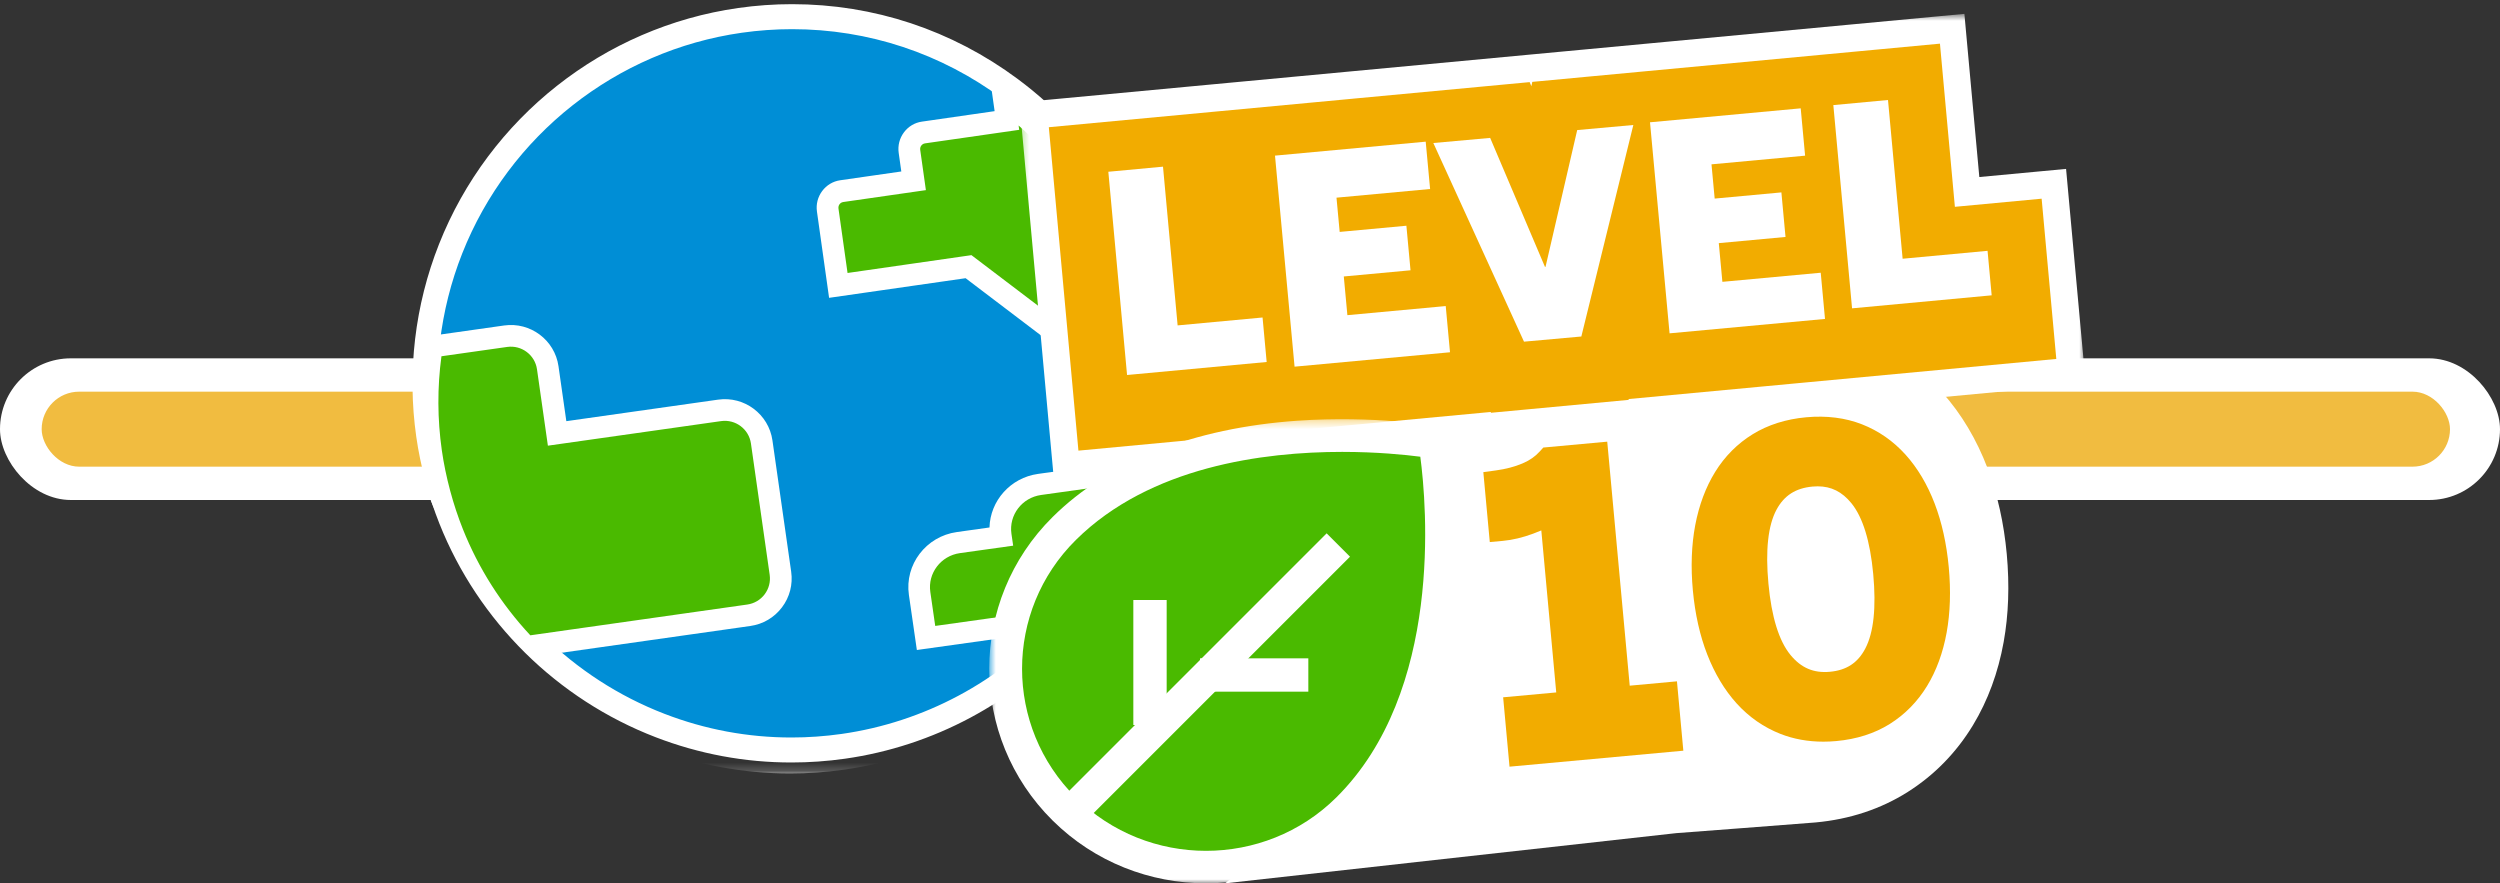 <?xml version="1.0" encoding="UTF-8"?>
<svg width="300px" height="106px" viewBox="0 0 300 106" version="1.1" xmlns="http://www.w3.org/2000/svg" xmlns:xlink="http://www.w3.org/1999/xlink">
    <rect x="0" y="0" width="300" height="106" fill="#333333" stroke="none"/>
    <!-- Generator: Sketch 46.2 (44496) - http://www.bohemiancoding.com/sketch -->
    <title>Badge Bar</title>
    <desc>Created with Sketch.</desc>
    <defs>
        <polygon id="path-1" points="91.696 0.773 201.285 0.773 201.285 107 -2.63596653e-17 107 -2.63596653e-17 0.773 91.696 0.773 91.696 92.819 -8.96815554e-05 92.819 -8.96815554e-05 0.773 91.696 0.773"></polygon>
        <polygon id="path-3" points="128.287 56.651 128.287 0.664 0.326 0.664 0.326 56.651 128.287 56.651"></polygon>
        <polygon id="path-5" points="56.987 56 0.707 56 0.707 0.301 56.987 0.301 56.987 56"></polygon>
        <polygon id="path-7" points="0 106 201 106 201 0 0 0"></polygon>
    </defs>
    <g id="└-App---Story-4" stroke="none" stroke-width="1" fill="none" fill-rule="evenodd">
        <g id="Story-4---04-A" transform="translate(-385, -277)">
            <g id="Cockpit" transform="translate(276, 241)">
                <g id="Next-Level">
                    <g id="Badge-Bar" transform="translate(109, 36)">
                        <rect id="Rectangle" fill="#FFFFFF" x="0" y="43" width="300" height="17" rx="8.5"></rect>
                        <rect id="Rectangle-Copy" fill="#F1BC40" x="5" y="47" width="289" height="9" rx="4.5"></rect>
                        <g id="Page-1" transform="translate(49, 0)">
                            <path d="M191.813,66.501 C192.153,70.219 192.029,73.761 191.441,77.032 C190.779,80.715 189.543,84.07 187.764,87.01 C185.769,90.305 183.136,93.002 179.941,95.028 C176.698,97.082 172.971,98.316 168.864,98.694 C168.027,98.772 152.16,99.976 152.16,99.976 L98,106 L116.117,91.725 L119.274,83.734 L118.253,72.624 L117.737,65.847 L116.995,57.79 L116.016,47.164 L126.596,45.712 L127.511,45.588 L129.646,43.22 L133.996,42.819 L141.353,42.142 L152.475,41.12 L152.609,42.581 C155.791,40.649 159.411,39.481 163.379,39.116 C164.226,39.039 165.077,39 165.908,39 C169.064,39 172.077,39.557 174.876,40.659 C178.406,42.054 181.502,44.223 184.079,47.104 C186.365,49.662 188.196,52.73 189.521,56.223 C190.7,59.329 191.471,62.785 191.813,66.501 Z" id="Fill-1" fill="#FFFFFF"></path>
                            <path d="M45.969,90 C40.566,90 35.263,89.012 30.207,87.062 C18.778,82.656 9.637,73.627 5.127,62.291 C4.498,60.708 3.953,59.06 3.508,57.391 C3.031,55.602 2.68,53.903 2.437,52.199 C1.364,44.656 2.275,36.93 5.074,29.857 C10.885,15.17 24.193,4.666 39.803,2.444 C41.873,2.149 43.974,2 46.05,2 C55.526,2 64.578,5.001 72.227,10.678 C81.739,17.739 87.898,28.082 89.566,39.804 C89.851,41.808 89.997,43.89 90,45.99 C90.006,49.548 89.574,53.102 88.72,56.553 C87,63.502 83.56,70.004 78.771,75.355 C71.875,83.057 62.439,88.101 52.201,89.558 C50.137,89.851 48.04,90 45.969,90 Z" id="Fill-3" stroke="#FFFFFF" stroke-width="3" fill="#008ED6"></path>
                            <g id="Group-7">
                                <mask id="mask-2" fill="white">
                                    <use xlink:href="#path-1"></use>
                                </mask>
                                <g id="Clip-6"></g>
                                <path d="M45.898,0.773 C43.735,0.773 41.547,0.929 39.391,1.237 C23.123,3.56 9.256,14.546 3.202,29.909 C0.287,37.308 -0.663,45.389 0.455,53.279 C0.705,55.041 1.081,56.867 1.569,58.708 C2.033,60.453 2.602,62.178 3.258,63.834 C7.957,75.692 17.482,85.138 29.39,89.746 C34.659,91.785 40.185,92.819 45.817,92.819 C47.974,92.819 50.159,92.663 52.309,92.356 C62.977,90.831 72.811,85.556 79.996,77.499 C84.985,71.902 88.571,65.104 90.362,57.835 C91.253,54.222 91.702,50.504 91.696,46.784 C91.693,44.591 91.542,42.413 91.243,40.313 C89.505,28.053 83.089,17.235 73.175,9.849 C65.206,3.911 55.774,0.773 45.898,0.773 M45.898,4.042 C55.251,4.042 64.073,7.139 71.234,12.475 C80.049,19.043 86.349,29.004 88.018,40.774 C88.304,42.795 88.436,44.803 88.439,46.788 C88.443,50.304 88.015,53.742 87.199,57.049 C85.514,63.887 82.176,70.151 77.567,75.318 C71.112,82.556 62.183,87.643 51.85,89.118 C49.822,89.408 47.808,89.549 45.817,89.549 C40.491,89.549 35.337,88.544 30.563,86.695 C19.644,82.47 10.721,73.82 6.285,62.626 C5.675,61.085 5.152,59.496 4.717,57.866 C4.281,56.223 3.926,54.543 3.682,52.818 C2.602,45.207 3.603,37.783 6.232,31.113 C11.678,17.296 24.144,6.717 39.85,4.474 C41.884,4.184 43.902,4.042 45.898,4.042" id="Fill-5" fill="#FFFFFF" mask="url(#mask-2)"></path>
                            </g>
                            <path d="M85.671,56.174 L75.454,57.603 C72.468,58.02 70.372,60.763 70.798,63.698 L70.821,63.855 L65.711,64.569 C62.726,64.986 60.63,67.729 61.055,70.664 L61.828,76 L77.403,73.822 C81.994,68.781 85.32,62.671 87,56 L85.861,56.158 C85.798,56.165 85.735,56.165 85.671,56.174" id="Fill-8" fill="#4ABA00"></path>
                            <path d="M85.511,58.056 L75.924,59.399 C73.641,59.72 72.048,61.809 72.373,64.058 L72.58,65.48 L66.189,66.375 C63.906,66.695 62.312,68.784 62.638,71.033 L63.227,75.111 L77.035,73.176 C80.922,68.798 83.827,63.609 85.511,58.056 L85.511,58.056 Z M61.023,78 L60.068,71.393 C59.542,67.749 62.124,64.363 65.823,63.846 L69.739,63.297 C69.824,60.104 72.243,57.334 75.558,56.869 L85.768,55.439 C85.835,55.429 85.904,55.424 85.97,55.419 L89,55 L88.538,56.836 C86.83,63.634 83.412,69.993 78.656,75.226 L78.34,75.574 L61.023,78 Z" id="Fill-10" fill="#FFFFFF"></path>
                            <path d="M70.955,12 L71.305,14.472 L61.391,15.889 C60.326,16.041 59.578,17.04 59.73,18.11 L60.222,21.584 L51.681,22.805 C50.615,22.957 49.867,23.957 50.02,25.027 L51.28,33.92 L66.747,31.711 L83.251,44.152 C84.684,45.231 86.33,45.831 88,46 C87.997,44.033 87.867,42.044 87.583,40.04 C85.929,28.378 79.688,18.508 70.955,12" id="Fill-12" fill="#4ABA00"></path>
                            <path d="M67.574,30.618 L84.68,43.605 C85.482,44.214 86.39,44.667 87.359,44.946 C87.304,43.493 87.178,42.057 86.981,40.663 C85.569,30.622 80.724,21.645 73.231,15.06 L73.304,15.579 L61.996,17.205 C61.759,17.24 61.619,17.387 61.555,17.472 C61.492,17.556 61.391,17.735 61.425,17.975 L62.107,22.816 L52.187,24.243 C51.949,24.278 51.809,24.424 51.746,24.509 C51.683,24.595 51.581,24.773 51.615,25.013 L52.706,32.757 L67.574,30.618 Z M90,48 L88.562,47.854 C86.574,47.651 84.69,46.911 83.113,45.714 L66.872,33.384 L50.491,35.74 L49.033,25.384 C48.91,24.509 49.133,23.636 49.659,22.927 C50.187,22.217 50.954,21.757 51.819,21.632 L59.157,20.576 L58.843,18.347 C58.719,17.471 58.943,16.598 59.469,15.888 C59.997,15.178 60.764,14.718 61.63,14.595 L70.354,13.338 L69.743,9 L72.252,10.884 C81.75,18.013 87.898,28.457 89.563,40.291 C89.848,42.316 89.994,44.418 89.999,46.539 L90,48 Z" id="Fill-14" fill="#FFFFFF"></path>
                            <path d="M43.955,68.249 L41.727,52.621 C41.384,50.215 39.133,48.526 36.723,48.868 L17.406,51.609 L16.293,43.796 C15.95,41.39 13.697,39.701 11.287,40.044 L2.519,41.289 C1.875,45.334 1.816,49.541 2.423,53.807 C2.666,55.507 3.018,57.162 3.45,58.78 C3.879,60.388 4.399,61.955 5.004,63.473 C7.04,68.585 10.04,73.15 13.74,77 L40.197,73.245 C42.617,72.901 44.3,70.664 43.955,68.249" id="Fill-16" fill="#4ABA00"></path>
                            <path d="M3.974,42.751 C3.469,46.49 3.484,50.284 4.02,54.043 C4.248,55.639 4.577,57.23 5.026,58.908 C5.444,60.472 5.956,62.016 6.545,63.494 C8.424,68.204 11.144,72.488 14.638,76.237 L40.674,72.544 C41.51,72.425 42.251,71.989 42.759,71.314 C43.265,70.641 43.48,69.81 43.361,68.976 L41.112,53.213 C40.866,51.491 39.262,50.29 37.535,50.532 L16.747,53.481 L15.439,44.313 C15.194,42.59 13.585,41.386 11.861,41.633 L3.974,42.751 Z M14.829,78.836 L14.37,78.469 C10.423,74.365 6.874,69.584 4.79,64.357 C4.162,62.784 2.962,61.161 2.517,59.497 C2.048,57.744 1.679,56.085 1.439,54.41 C0.822,50.076 0.856,45.697 1.539,41.396 L1.69,40.449 L11.493,39.058 C14.642,38.611 17.571,40.804 18.019,43.946 L18.96,50.54 L37.167,47.958 C40.321,47.509 43.244,49.705 43.693,52.847 L45.942,68.609 C46.158,70.132 45.768,71.647 44.842,72.876 C43.916,74.106 42.567,74.902 41.04,75.118 L14.829,78.836 Z" id="Fill-18" fill="#FFFFFF"></path>
                            <polygon id="Fill-20" fill="#F2AC00" points="75 13.248 185.674 3 187.474 22.426 197.932 21.459 200 43.785 147.999 48.599 147.975 48.701 129.067 50.451 129.025 50.356 78.869 55"></polygon>
                            <g id="Group-24" transform="translate(73, 1)">
                                <mask id="mask-4" fill="white">
                                    <use xlink:href="#path-3"></use>
                                </mask>
                                <g id="Clip-23"></g>
                                <path d="M113.727,0.664 L110.494,0.966 L99.888,1.961 L68.631,4.892 L63.646,5.359 L61.26,5.582 L40.098,7.567 L23.479,9.125 L3.558,10.993 L0.326,11.296 L0.625,14.568 L4.177,53.379 L4.478,56.651 L7.71,56.348 L38.397,53.47 L54.859,51.927 L54.901,52.023 L57.222,51.805 L73.725,50.258 L76.042,50.04 L76.067,49.938 L95.235,48.142 L125.055,45.345 L128.288,45.042 L127.988,41.77 L126.228,22.54 L125.929,19.269 L122.695,19.572 L115.519,20.244 L114.026,3.936 L113.727,0.664 Z M110.794,4.238 L112.586,23.818 L122.996,22.842 L124.756,42.074 L94.934,44.87 L73.449,46.884 L73.425,46.986 L56.922,48.533 L56.88,48.437 L38.098,50.198 L7.411,53.076 L3.859,14.265 L23.778,12.397 L23.778,12.397 L40.397,10.839 L40.397,10.838 L61.559,8.854 L61.762,9.349 L61.878,8.825 L68.93,8.163 L68.93,8.163 L100.189,5.233 L100.189,5.233 L110.794,4.238 Z" id="Fill-22" fill="#FFFFFF" mask="url(#mask-4)"></path>
                            </g>
                            <polygon id="Fill-25" fill="#FFFFFF" points="86.247 45 84 20.611 90.56 20 92.315 39.048 102.507 38.099 103 43.439"></polygon>
                            <polygon id="Fill-27" fill="#FFFFFF" points="106.348 44 104 18.675 122.085 17 122.612 22.68 111.379 23.72 111.761 27.83 119.767 27.088 120.262 32.434 112.255 33.176 112.686 37.82 124.487 36.727 125 42.272"></polygon>
                            <polygon id="Fill-29" fill="#FFFFFF" points="123 17.162 129.819 16.548 136.399 32.033 136.465 32.013 140.265 15.607 147 15 140.761 40.38 133.88 41"></polygon>
                            <polygon id="Fill-31" fill="#FFFFFF" points="151.348 40 149 14.675 167.085 13 167.612 18.68 156.379 19.72 156.761 23.83 164.767 23.088 165.262 28.434 157.255 29.176 157.686 33.82 169.487 32.727 170 38.272"></polygon>
                            <polygon id="Fill-33" fill="#FFFFFF" points="173.247 37 171 12.611 177.56 12 179.315 31.048 189.507 30.099 190 35.439"></polygon>
                            <path d="M111.799,97 C102.465,106.333 87.332,106.333 78,97 C68.667,87.666 68.667,72.533 78,63.201 C93.574,47.627 122.163,52.837 122.163,52.837 C122.163,52.837 127.373,81.426 111.799,97" id="Fill-35" fill="#4ABA00"></path>
                            <g id="Group-39" transform="translate(69, 50)">
                                <mask id="mask-6" fill="white">
                                    <use xlink:href="#path-5"></use>
                                </mask>
                                <g id="Clip-38"></g>
                                <path d="M43.065,4.227 C33.609,4.227 20.006,5.987 11.108,14.793 C2.494,23.317 2.494,37.184 11.107,45.707 C19.72,54.232 33.732,54.231 42.345,45.707 C55.197,32.988 53.198,10.552 52.437,4.806 C50.65,4.574 47.266,4.227 43.065,4.227 M26.726,56 C20.059,56 13.394,53.49 8.32,48.467 C-1.83,38.422 -1.83,22.078 8.32,12.035 C15.071,5.352 25.225,1.36 37.682,0.486 C46.976,-0.166 54.221,1.115 54.525,1.169 L55.866,1.411 L56.11,2.739 C56.166,3.04 57.459,10.208 56.801,19.407 C55.918,31.737 51.884,41.786 45.133,48.467 L45.133,48.467 C40.059,53.489 33.391,56 26.726,56" id="Fill-37" fill="#FFFFFF" mask="url(#mask-6)"></path>
                            </g>
                            <polygon id="Fill-40" fill="#FFFFFF" points="80.802 99 78 96.198 110.197 64 113 66.803"></polygon>
                            <mask id="mask-8" fill="white">
                                <use xlink:href="#path-7"></use>
                            </mask>
                            <g id="Clip-43"></g>
                            <polygon id="Fill-42" fill="#FFFFFF" mask="url(#mask-8)" points="87 87 91 87 91 72 87 72"></polygon>
                            <polygon id="Fill-44" fill="#FFFFFF" mask="url(#mask-8)" points="95 83 108 83 108 79 95 79"></polygon>
                            <path d="M146.567,82.281 L143.868,53 L136.198,53.705 L135.78,54.166 C135.225,54.78 134.541,55.256 133.69,55.616 C132.764,56.008 131.693,56.29 130.509,56.451 L129,56.658 L129.774,65.048 L131.36,64.902 C132.497,64.798 133.711,64.509 134.97,64.042 C135.311,63.916 135.64,63.785 135.957,63.65 L137.749,83.091 L131.377,83.676 L132.143,92 L153,90.083 L152.234,81.76 L146.567,82.281 Z" id="Fill-45" fill="#F2AC00" mask="url(#mask-8)"></path>
                            <path d="M169.12,58.36 C170.75,58.36 172.046,59.011 173.162,60.378 C174.535,62.062 175.418,64.924 175.787,68.886 C176.16,72.904 175.84,75.909 174.837,77.821 L174.837,77.822 C173.934,79.545 172.582,80.432 170.581,80.614 C168.64,80.792 167.145,80.153 165.87,78.608 C164.477,76.923 163.583,74.038 163.211,70.033 C162.839,66.036 163.165,63.053 164.179,61.166 C165.099,59.456 166.476,58.573 168.515,58.387 C168.722,58.369 168.924,58.36 169.12,58.36 M184.852,68.06 C184.589,65.242 184.02,62.674 183.157,60.422 C182.278,58.125 181.101,56.151 179.661,54.554 C178.185,52.919 176.425,51.695 174.43,50.915 C172.434,50.134 170.185,49.851 167.743,50.073 C165.318,50.294 163.159,50.978 161.326,52.106 C159.493,53.234 157.976,54.757 156.818,56.633 C155.687,58.461 154.884,60.614 154.426,63.031 C153.978,65.403 153.882,68.037 154.144,70.859 C154.408,73.692 154.987,76.273 155.867,78.529 C156.763,80.832 157.95,82.81 159.397,84.411 C160.881,86.049 162.651,87.28 164.661,88.07 C166.236,88.688 167.959,89 169.797,89 C170.307,89 170.827,88.976 171.353,88.928 C173.799,88.704 175.962,88.013 177.781,86.87 C179.595,85.732 181.095,84.202 182.244,82.324 C183.365,80.49 184.157,78.329 184.598,75.902 C185.028,73.526 185.114,70.888 184.852,68.06" id="Fill-46" fill="#F2AC00" mask="url(#mask-8)"></path>
                        </g>
                    </g>
                </g>
            </g>
        </g>
    </g>
</svg>